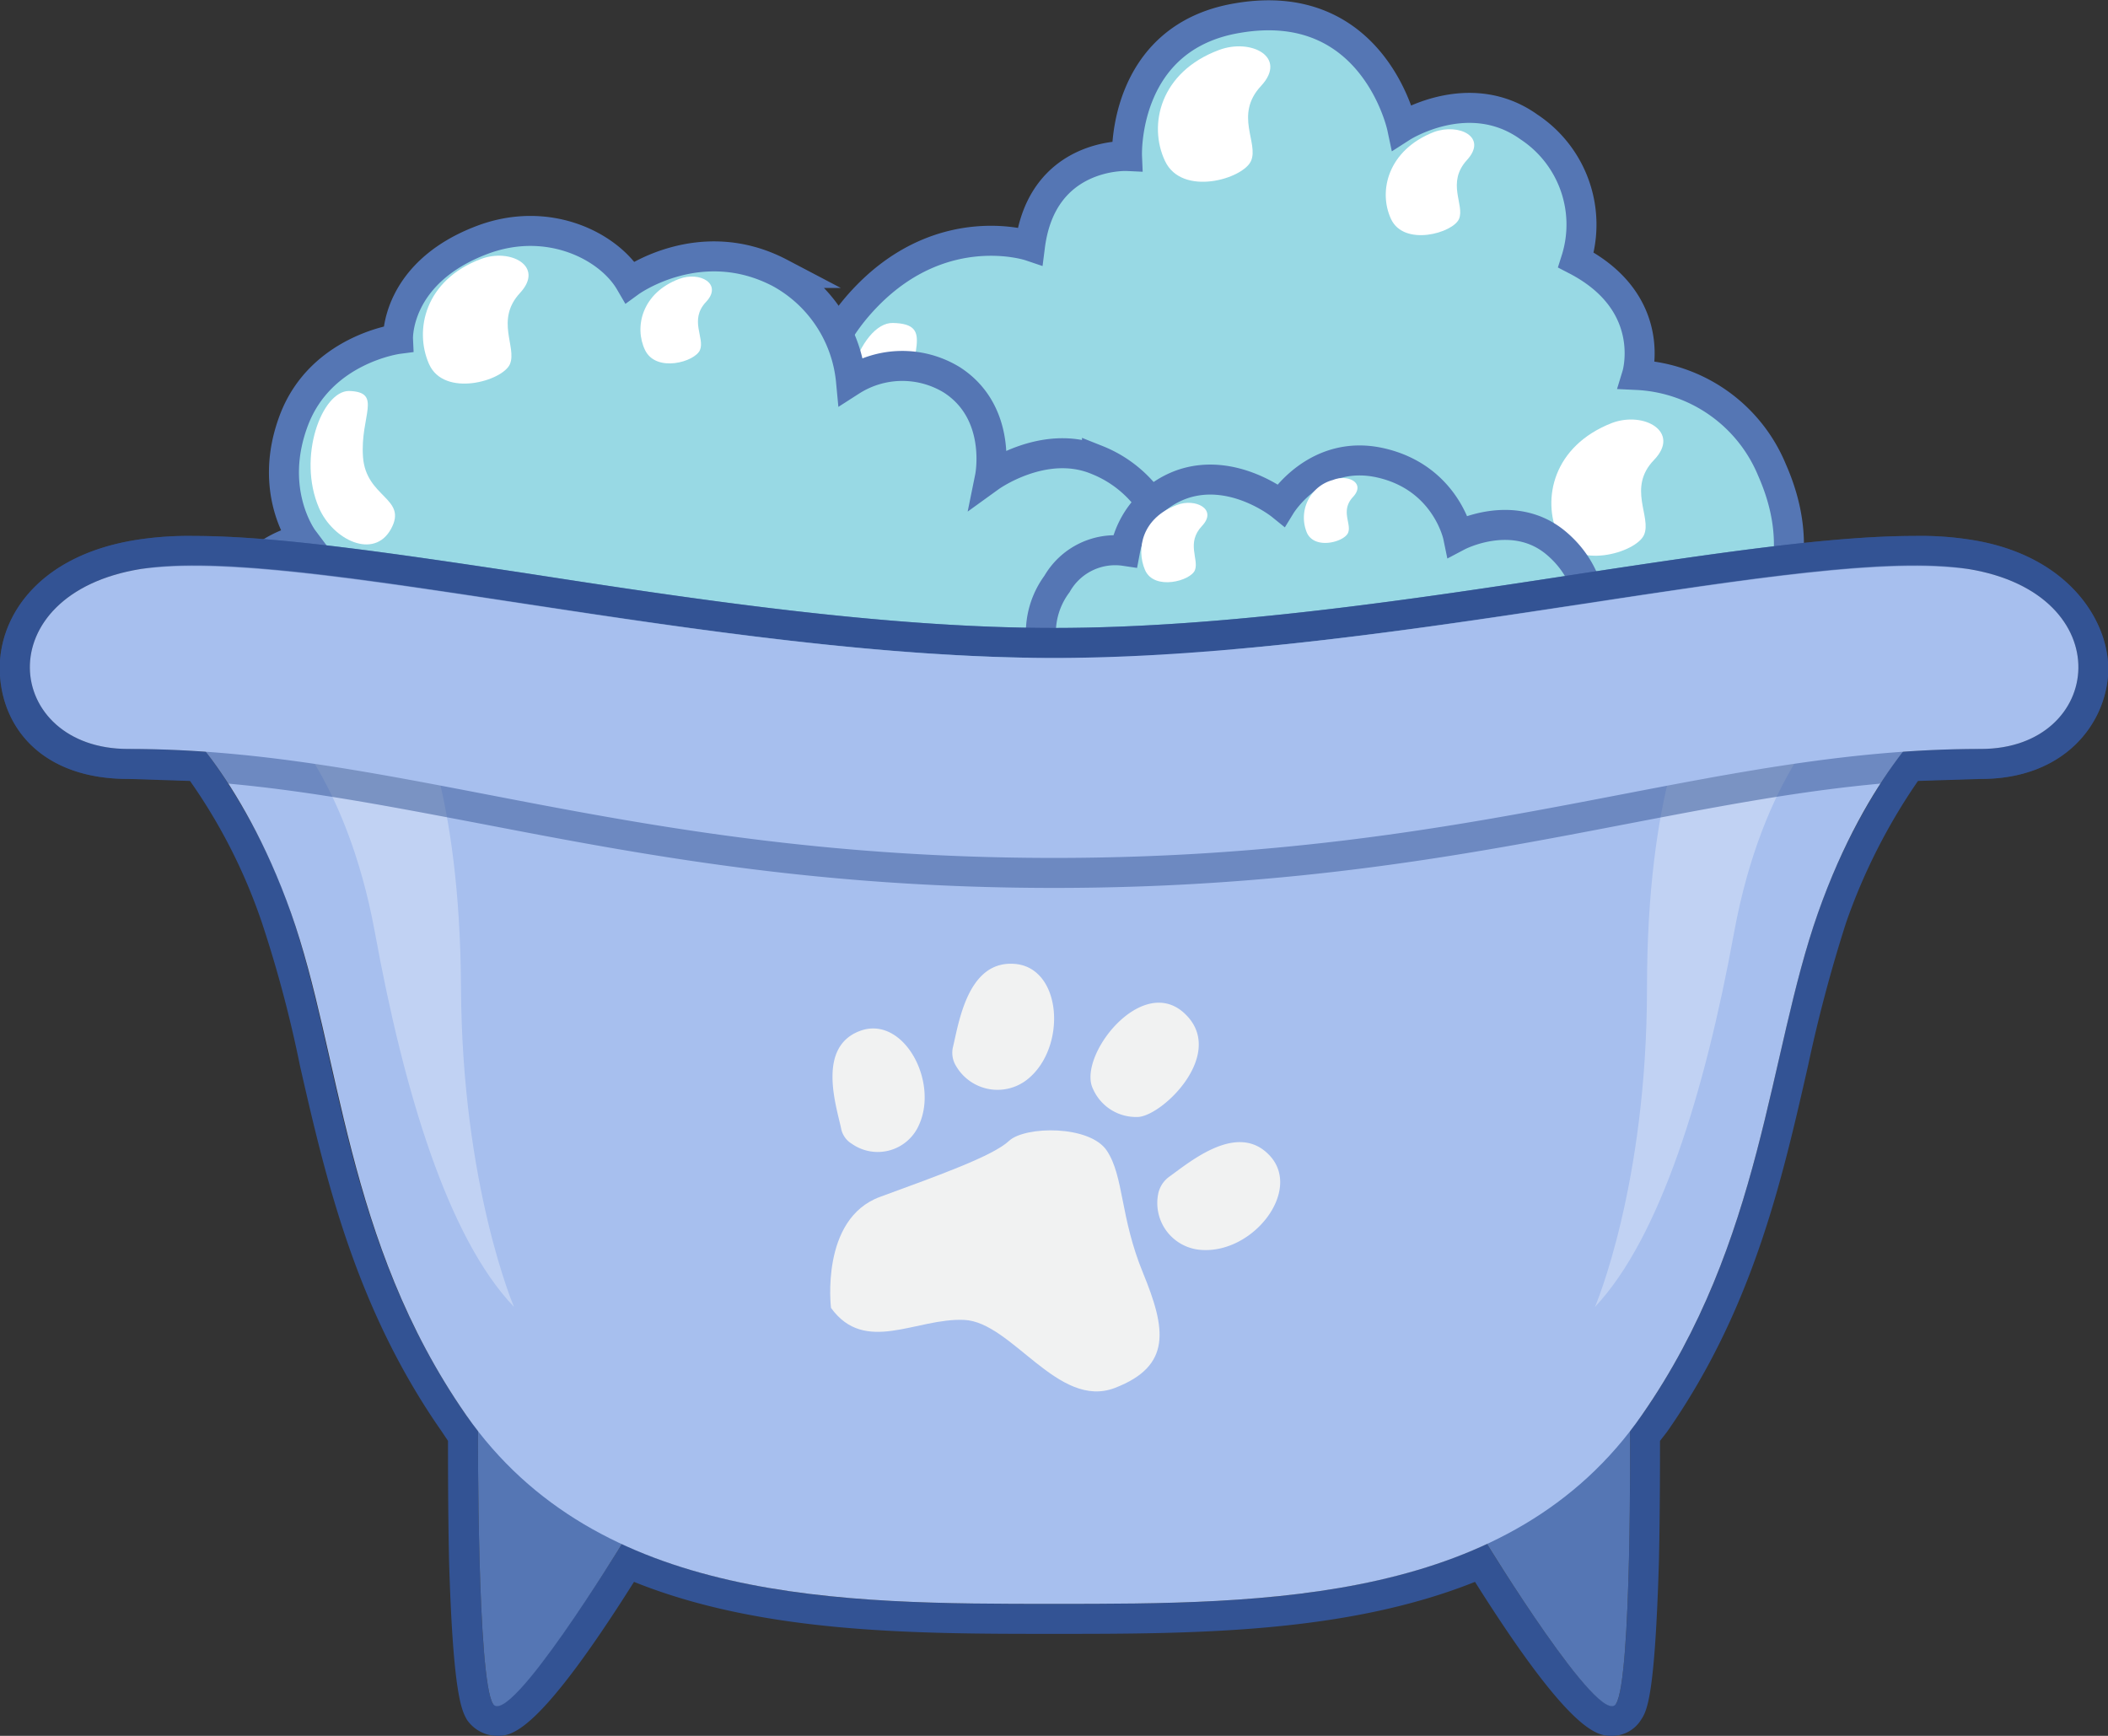 <svg xmlns="http://www.w3.org/2000/svg" viewBox="0 0 210.8 173.6"><rect x="0" y="0" width="210.8" height="173.6" fill="#333333" stroke="none"/><g style="isolation:isolate"><g id="Layer_2" data-name="Layer 2"><g id="Layer_1-2" data-name="Layer 1"><g id="fu_bathub"><path d="M77.5,64.5h97.3s7.3-6.4,2.4-17.5a15.4,15.4,0,0,0-13.5-9.5s2.2-7.2-6.1-11.5a11.7,11.7,0,0,0-4.7-13.3c-6-4.3-12.7,0-12.7,0S137.4-.5,123.8,1.8c-11.6,1.9-11.1,13.8-11.1,13.8s-8.5-.4-9.7,9c0,0-8.6-2.9-16.3,5s-4.9,16.3-4.9,16.3a11.1,11.1,0,0,0-6.5,7.4C73.5,59.2,77.5,64.5,77.5,64.5Z" style="fill:#98d9e4;stroke:#5576b4;stroke-miterlimit:10;stroke-width:3px"/><path d="M121.9,5c-5.9,2.2-7.1,7.5-5.4,11.1s7.8,1.8,8.6,0-1.7-4.6,1-7.5S125.1,3.8,121.9,5Z" style="fill:#fff"/><path d="M161.2,42.3c-5.9,2.3-7,7.6-5.4,11.2s7.8,1.8,8.6,0-1.7-4.7,1-7.5S164.4,41.1,161.2,42.3Z" style="fill:#fff"/><path d="M143.4,13.2c-4.6,1.8-5.6,5.9-4.3,8.7s6.2,1.4,6.8,0-1.3-3.6.8-5.9S145.9,12.3,143.4,13.2Z" style="fill:#fff"/><path d="M89.3,32.3c-3.3-.1-6.5,8.3-3.7,14.7,1.7,4.1,7,6.6,9.1,2.7s-3.2-3.9-3.6-9.1S93.6,32.4,89.3,32.3Z" style="fill:#fff"/><path d="M120.2,71.4H26.5S21.7,70.2,22,64a10.8,10.8,0,0,1,8.3-10.1s-3.6-4.8-.9-11.9,10.4-8.1,10.4-8.1-.3-6.6,8.4-9.9c6.6-2.5,12.7.6,14.8,4.2,0,0,7-5.1,15-.9a13.8,13.8,0,0,1,7.1,10.8A9.5,9.5,0,0,1,95.2,38c5.1,3.3,3.8,9.7,3.8,9.7s5.4-3.9,10.7-1.7a11.9,11.9,0,0,1,7.5,11.3,6.3,6.3,0,0,1,5.4,3.6C125.8,67.9,120.2,71.4,120.2,71.4Z" style="fill:#98d9e4;stroke:#5576b4;stroke-miterlimit:10;stroke-width:3px"/><path d="M48.1,25.9C42.5,28,41.4,33,42.9,36.4s7.4,1.7,8.1,0-1.5-4.4,1-7.1S51,24.8,48.1,25.9Z" style="fill:#fff"/><path d="M67.9,27.9c-3.7,1.4-4.5,4.8-3.4,7.1s5,1.2,5.5,0-1.1-3,.6-4.8S70,27.1,67.9,27.9Z" style="fill:#fff"/><path d="M34.9,39.1c-2.7,0-5.2,6.6-3,11.7,1.4,3.2,5.5,5.2,7.2,2.1s-2.5-3.1-2.8-7.2S38.3,39.2,34.9,39.1Z" style="fill:#fff"/><path d="M28.4,56.9c-3.8,1.4-4.6,4.8-3.5,7.1s5,1.2,5.5,0-1.1-3,.7-4.8S30.4,56.1,28.4,56.9Z" style="fill:#fff"/><path d="M104.7,66.4a8.2,8.2,0,0,1,1-8,6.7,6.7,0,0,1,6.8-3.3,8.8,8.8,0,0,1,5.8-6.7c5.1-1.7,9.8,2.1,9.8,2.1s3.5-5.7,10-4.2,7.7,7.3,7.7,7.3,5.5-2.9,9.8.7,4.2,9.2,2.2,12.1Z" style="fill:#98d9e4;stroke:#5576b4;stroke-miterlimit:10;stroke-width:3px"/><path d="M117.7,50.5c-3.5,1.3-4.1,4.4-3.2,6.5s4.6,1.1,5,0-.9-2.7.7-4.4S119.5,49.8,117.7,50.5Z" style="fill:#fff"/><path d="M133.3,48a3.9,3.9,0,0,0-2.6,5.3c.8,1.7,3.7.9,4.1,0s-.8-2.2.5-3.6S134.8,47.4,133.3,48Z" style="fill:#fff"/><g id="VC"><path d="M191.4,56.6a43.9,43.9,0,0,1,5.4.3c15.4,2.5,13.6,18,1.3,18-2.7,0-5.3.1-7.9.3a62.4,62.4,0,0,0-8.4,16.1c-5,14.2-5.5,32.8-17.6,50.2l-1.2,1.6h0s.2,24.8-1.4,27.3l-.4.2c-2.6,0-12.5-16.2-12.5-16.2h0c-12.9,6-28.8,6-43.3,6s-30.4,0-43.2-6h0s-10,16.2-12.5,16.2l-.4-.2c-1.6-2.5-1.5-27.3-1.5-27.3h0l-1.2-1.6c-12.1-17.4-12.6-36-17.5-50.2a59.2,59.2,0,0,0-8.5-16.1q-3.9-.3-7.8-.3c-12.4,0-14.2-15.5,1.3-18a41.1,41.1,0,0,1,5.3-.3c18.4,0,55.3,9.2,86,9.2s67.7-9.2,86-9.2m0-3c-8.2,0-19.7,1.7-32.9,3.7-16.9,2.6-36,5.5-53.1,5.5s-36.2-2.9-53-5.5c-13.3-2-24.8-3.7-33-3.7a33.7,33.7,0,0,0-5.8.4C3.6,55.6-.4,62,0,67.6S4.6,77.9,12.8,77.9l6.2.2a55.6,55.6,0,0,1,7.2,14.2A123.2,123.2,0,0,1,30,106.6c2.6,11.4,5.6,24.3,14.2,36.6l.6.9c0,2.1,0,6.9.1,11.8.4,13.8,1.3,15.2,1.8,16.1a3.7,3.7,0,0,0,3,1.6c1.4,0,4,0,13.7-15.4,12.9,5.2,28.3,5.2,42,5.2s29.1,0,42.1-5.2c9.7,15.4,12.3,15.4,13.7,15.4a3.4,3.4,0,0,0,2.9-1.6c.6-.9,1.4-2.3,1.8-16.1.1-4.9.1-9.7.1-11.8l.7-.9c8.6-12.3,11.5-25.2,14.1-36.6a147.2,147.2,0,0,1,3.8-14.3,59.1,59.1,0,0,1,7.2-14.2l6.3-.2c8.2,0,12.3-5.3,12.7-10.3s-3.6-12-13.6-13.6a32.2,32.2,0,0,0-5.8-.4Z" style="fill:#335394"/><path d="M47.8,143.1s-.1,24.8,1.5,27.3,12.9-16,12.9-16Z" style="fill:#5576b4"/><path d="M163,143.1s.2,24.8-1.4,27.3-12.9-16-12.9-16Z" style="fill:#5576b4"/><path d="M105.4,71.2H17s7.1,6,12.1,20.1,5.4,32.8,17.5,50.2c13.2,18.9,37.6,18.9,58.8,18.9s45.7,0,58.8-18.9c12.1-17.4,12.6-36,17.6-50.2s12.1-20.1,12.1-20.1Z" style="fill:#a7bfee"/><path d="M27.5,71.2s7.1,6.2,10,22.1,7.3,30.5,13.9,37.4c0,0-5.2-12.1-5.3-31.9s-4.5-27.6-4.5-27.6Z" style="fill:#fff;opacity:0.3;mix-blend-mode:screen"/><path d="M183.4,71.2s-7.1,6.2-10,22.1-7.4,30.5-13.9,37.4c0,0,5.2-12.1,5.2-31.9s4.5-27.6,4.5-27.6Z" style="fill:#fff;opacity:0.3;mix-blend-mode:screen"/><path d="M196.8,56.9c-15.5-2.5-57.3,8.9-91.4,8.9S29.6,54.4,14.1,56.9s-13.7,18-1.3,18c27.5,0,49.8,10.9,92.6,10.9s65.1-10.9,92.7-10.9C210.4,74.9,212.2,59.4,196.8,56.9Z" style="fill:#a7bfee"/><g style="opacity:0.5;mix-blend-mode:multiply"><path d="M105.4,87.3c-23.9,0-41.4-3.4-56.9-6.4-12.7-2.4-23.6-4.5-35.7-4.5-7.3,0-10.9-4.6-11.3-8.9S4.8,56.9,13.9,55.4a43.3,43.3,0,0,1,5.5-.3c8.1,0,19.5,1.7,32.8,3.7,16.8,2.6,36,5.5,53.2,5.5s36.4-2.9,53.3-5.5c13.2-2,24.6-3.7,32.7-3.7a45,45,0,0,1,5.6.3c9.1,1.5,12.7,7.1,12.3,12.1s-4,8.9-11.2,8.9c-12.2,0-23.1,2.1-35.7,4.5C146.9,83.9,129.3,87.3,105.4,87.3Z" style="fill:#a7bfee"/><path d="M191.4,56.6a43.9,43.9,0,0,1,5.4.3c15.4,2.5,13.6,18,1.3,18-27.6,0-49.9,10.9-92.7,10.9S40.3,74.9,12.8,74.9c-12.4,0-14.2-15.5,1.3-18a41.1,41.1,0,0,1,5.3-.3c18.4,0,55.3,9.2,86,9.2s67.7-9.2,86-9.2m0-3c-8.2,0-19.7,1.7-32.9,3.7-16.9,2.6-36,5.5-53.1,5.5s-36.2-2.9-53-5.5c-13.3-2-24.8-3.7-33-3.7a33.7,33.7,0,0,0-5.8.4C3.6,55.6-.4,62,0,67.6S4.6,77.9,12.8,77.9c12,0,22.8,2.1,35.4,4.5,15.6,3,33.2,6.4,57.2,6.4s41.7-3.4,57.3-6.4c12.5-2.4,23.4-4.5,35.4-4.5,8.2,0,12.3-5.3,12.7-10.3s-3.6-12-13.6-13.6a32.2,32.2,0,0,0-5.8-.4Z" style="fill:#335394"/></g></g><path d="M83.1,130.8S82,121.9,88,119.7s11.3-4.1,12.9-5.6,8.1-1.6,9.8,1,1.3,6.6,3.6,12.2,2.9,9.3-2.8,11.5-10.3-6.6-15.1-6.8S86.5,135.5,83.1,130.8Z" style="fill:#f1f2f2"/><path d="M120.1,125a4.7,4.7,0,0,1-4.3-5.5,2.8,2.8,0,0,1,1.1-1.8c2.1-1.5,6.9-5.6,10.1-2.1S125.3,125.4,120.1,125Z" style="fill:#f1f2f2"/><path d="M102.8,107.9a4.8,4.8,0,0,1-7.2-1.3,2.5,2.5,0,0,1-.3-1.9c.6-2.5,1.5-8.7,6.2-8.3S106.7,104.7,102.8,107.9Z" style="fill:#f1f2f2"/><path d="M91.9,112.5a4.5,4.5,0,0,1-6.7,1.9,2.3,2.3,0,0,1-1.1-1.6c-.5-2.3-2.4-8.1,1.9-9.7S93.9,108.1,91.9,112.5Z" style="fill:#f1f2f2"/><path d="M113.9,111.7a4.7,4.7,0,0,1-4.6-2.8c-1.6-3.2,4.8-11.5,9.1-7.6S116.5,111.4,113.9,111.7Z" style="fill:#f1f2f2"/></g></g></g></g></svg>